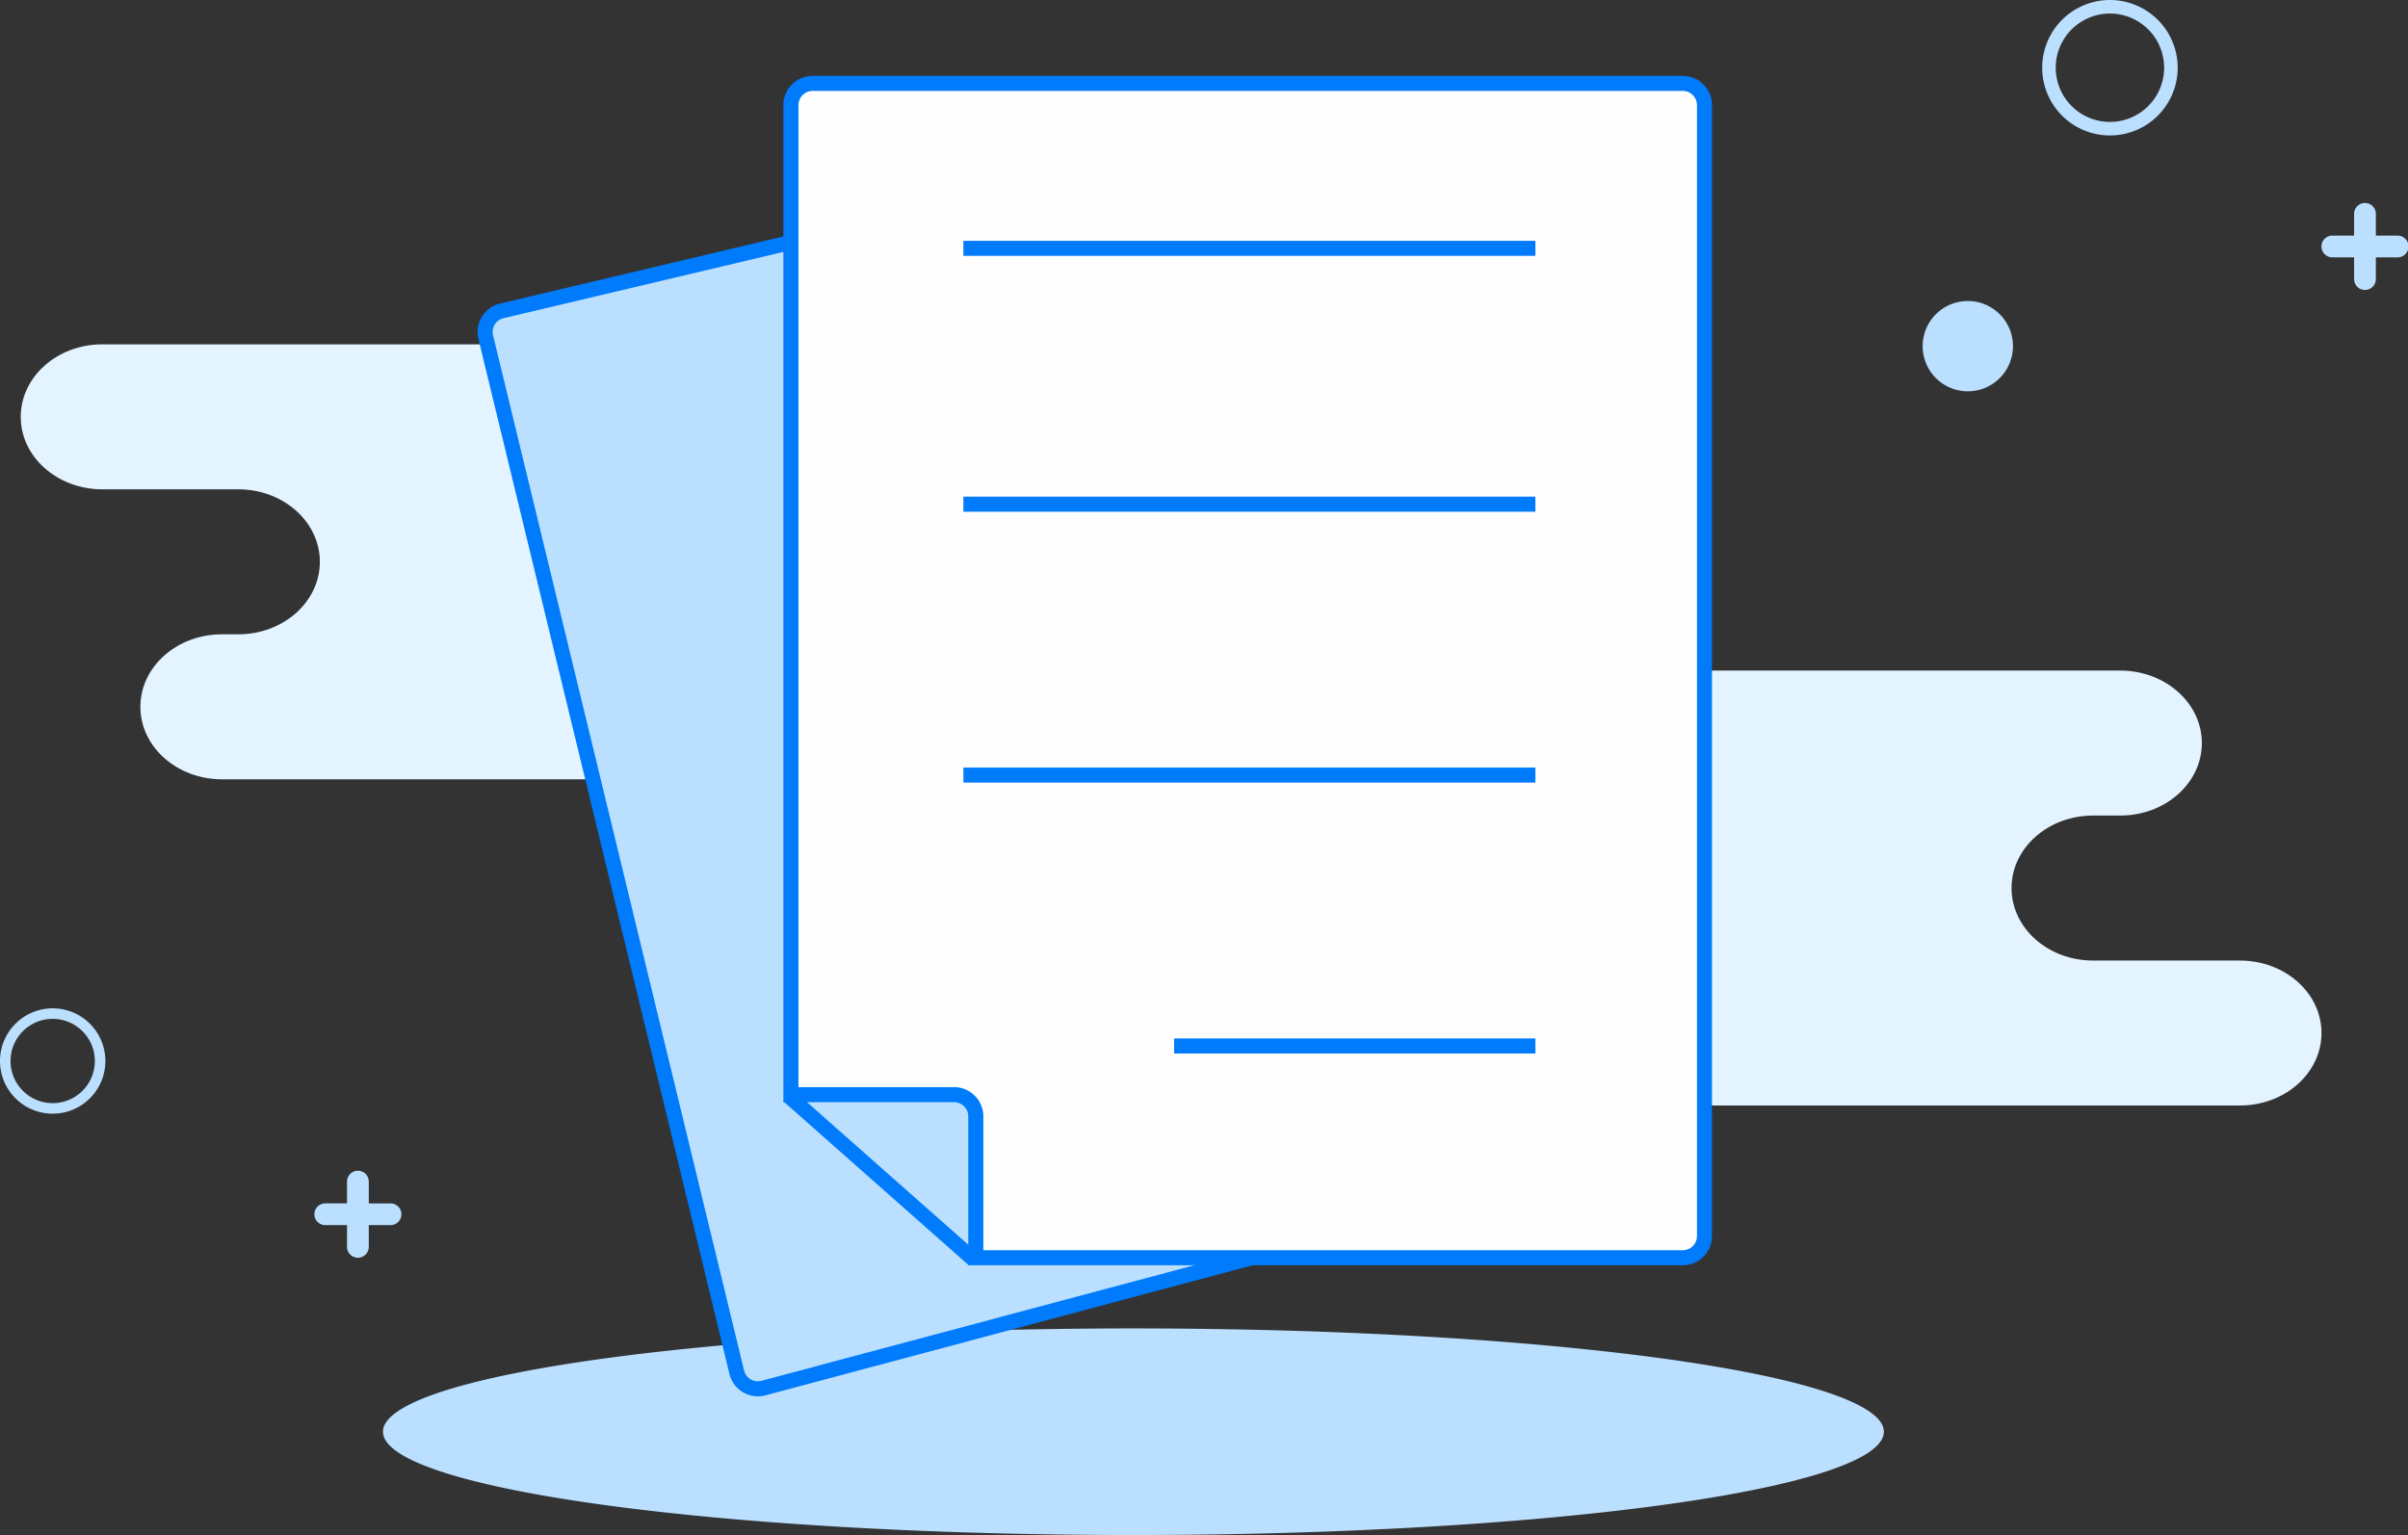 <?xml version="1.0" standalone="no"?><!DOCTYPE svg PUBLIC "-//W3C//DTD SVG 1.1//EN" "http://www.w3.org/Graphics/SVG/1.1/DTD/svg11.dtd"><svg class="icon" width="512px" height="326.46px" viewBox="0 0 1606 1024" version="1.1" xmlns="http://www.w3.org/2000/svg"><rect x="0" y="0" width="1606" height="1024" fill="#333333" stroke="none"/><path d="M255.425 955.089a500.51 68.911 0 1 0 1001.02 0 500.51 68.911 0 1 0-1001.02 0z" fill="#BBDFFF" /><path d="M641.294 423.135h-97.926c-30.048 0-54.404-21.655-54.404-48.36s24.356-48.36 54.404-48.36H561.5c30.048 0 54.404-21.646 54.404-48.35s-24.356-48.361-54.404-48.361H68.239c-30.049 0-54.405 21.655-54.405 48.36s24.356 48.35 54.405 48.35h90.676c30.049 0 54.405 21.656 54.405 48.36s-24.356 48.361-54.405 48.361h-10.882c-30.049 0-54.405 21.645-54.405 48.35s24.356 48.36 54.405 48.36h493.26c30.05 0 54.405-21.654 54.405-48.36s-24.376-48.35-54.404-48.35zM1493.91 640.762h-97.926c-30.048 0-54.404-21.655-54.404-48.36s24.356-48.36 54.404-48.36h18.131c30.049 0 54.404-21.646 54.404-48.351s-24.376-48.37-54.424-48.37H920.834c-30.048 0-54.404 21.655-54.404 48.36s24.356 48.35 54.404 48.35h90.667c30.048 0 54.404 21.655 54.404 48.36s-24.356 48.36-54.404 48.36h-10.883c-30.048 0-54.404 21.646-54.404 48.351s24.356 48.36 54.404 48.36h493.291c30.049 0 54.404-21.655 54.404-48.36s-24.375-48.34-54.404-48.34z" fill="#E3F3FF" /><path d="M531.11 160.803l-197.306 46.754a14.517 14.517 0 0 0-9.839 17.288l167.399 690.507a14.497 14.497 0 0 0 17.76 10.622l325.49-86.922" fill="#BBDFFF" /><path d="M505.41 931.476a19.356 19.356 0 0 1-9.97-2.771 19.376 19.376 0 0 1-8.955-12.168l-167.4-690.477a19.557 19.557 0 0 1 13.243-23.272l0.321-0.09 197.307-46.754 2.319 9.768-197.136 46.714a9.497 9.497 0 0 0-6.295 11.264l167.399 690.508a9.417 9.417 0 0 0 4.347 5.913 9.407 9.407 0 0 0 7.259 1.004l325.47-86.912 2.59 9.698-325.48 86.932a19.788 19.788 0 0 1-5.02 0.643z" fill="#007BFC" /><path d="M1122.297 839.022H650.8v-94.301a14.507 14.507 0 0 0-14.507-14.507H527.486V70.116a14.507 14.507 0 0 1 14.507-14.507h580.284a14.507 14.507 0 0 1 14.507 14.507v754.389a14.507 14.507 0 0 1-14.487 14.517z" fill="#FFFEFF" /><path d="M1122.297 844.042H645.782V744.72a9.497 9.497 0 0 0-9.488-9.487H522.466V70.116a19.547 19.547 0 0 1 19.527-19.527h580.284a19.547 19.547 0 0 1 19.527 19.527v754.389a19.547 19.547 0 0 1-19.507 19.537z m-466.476-10.04h466.476a9.497 9.497 0 0 0 9.487-9.487V70.126a9.497 9.497 0 0 0-9.487-9.487H542.013a9.497 9.497 0 0 0-9.487 9.487v655.078h103.788a19.547 19.547 0 0 1 19.527 19.527z" fill="#007BFC" /><path d="M646.314 844.222l-123.808-109.48 6.647-7.52 123.807 109.48z" fill="#007BFC" /><path d="M35.138 742.924a35.138 35.138 0 1 1 35.139-35.138 35.138 35.138 0 0 1-35.139 35.138z m0-63.25a28.11 28.11 0 1 0 28.11 28.112 28.11 28.11 0 0 0-28.11-28.111zM1407.208 90.356a45.178 45.178 0 1 1 45.178-45.178 45.178 45.178 0 0 1-45.178 45.178z m0-81.32a36.142 36.142 0 1 0 36.142 36.142 36.142 36.142 0 0 0-36.142-36.142zM1312.415 200.79a30.119 30.119 0 1 1-30.118 30.119 30.119 30.119 0 0 1 30.118-30.119zM260.465 802.76h-14.507v-14.508a7.259 7.259 0 0 0-7.259-7.258 7.259 7.259 0 0 0-7.258 7.258v14.507h-14.507a7.259 7.259 0 0 0-7.259 7.249 7.259 7.259 0 0 0 7.259 7.258h14.507v14.507a7.259 7.259 0 0 0 7.258 7.249 7.259 7.259 0 0 0 7.259-7.249v-14.507h14.507a7.259 7.259 0 0 0 7.259-7.258 7.259 7.259 0 0 0-7.259-7.249zM1599.073 157.159h-14.507V142.65a7.259 7.259 0 0 0-7.258-7.258 7.259 7.259 0 0 0-7.259 7.258v14.508h-14.507a7.259 7.259 0 0 0-7.259 7.258 7.259 7.259 0 0 0 7.259 7.249h14.507v14.507a7.259 7.259 0 0 0 7.259 7.258 7.259 7.259 0 0 0 7.258-7.258v-14.507h14.507a7.259 7.259 0 0 0 7.259-7.249 7.259 7.259 0 0 0-7.259-7.258z" fill="#BBDFFF" /><path d="M642.529 160.632h381.501v10.04H642.53zM642.529 331.304h381.501v10.04H642.53zM642.529 512.015h381.501v10.04H642.53zM783.082 692.726h240.948v10.04H783.082z" fill="#007BFC" /></svg>